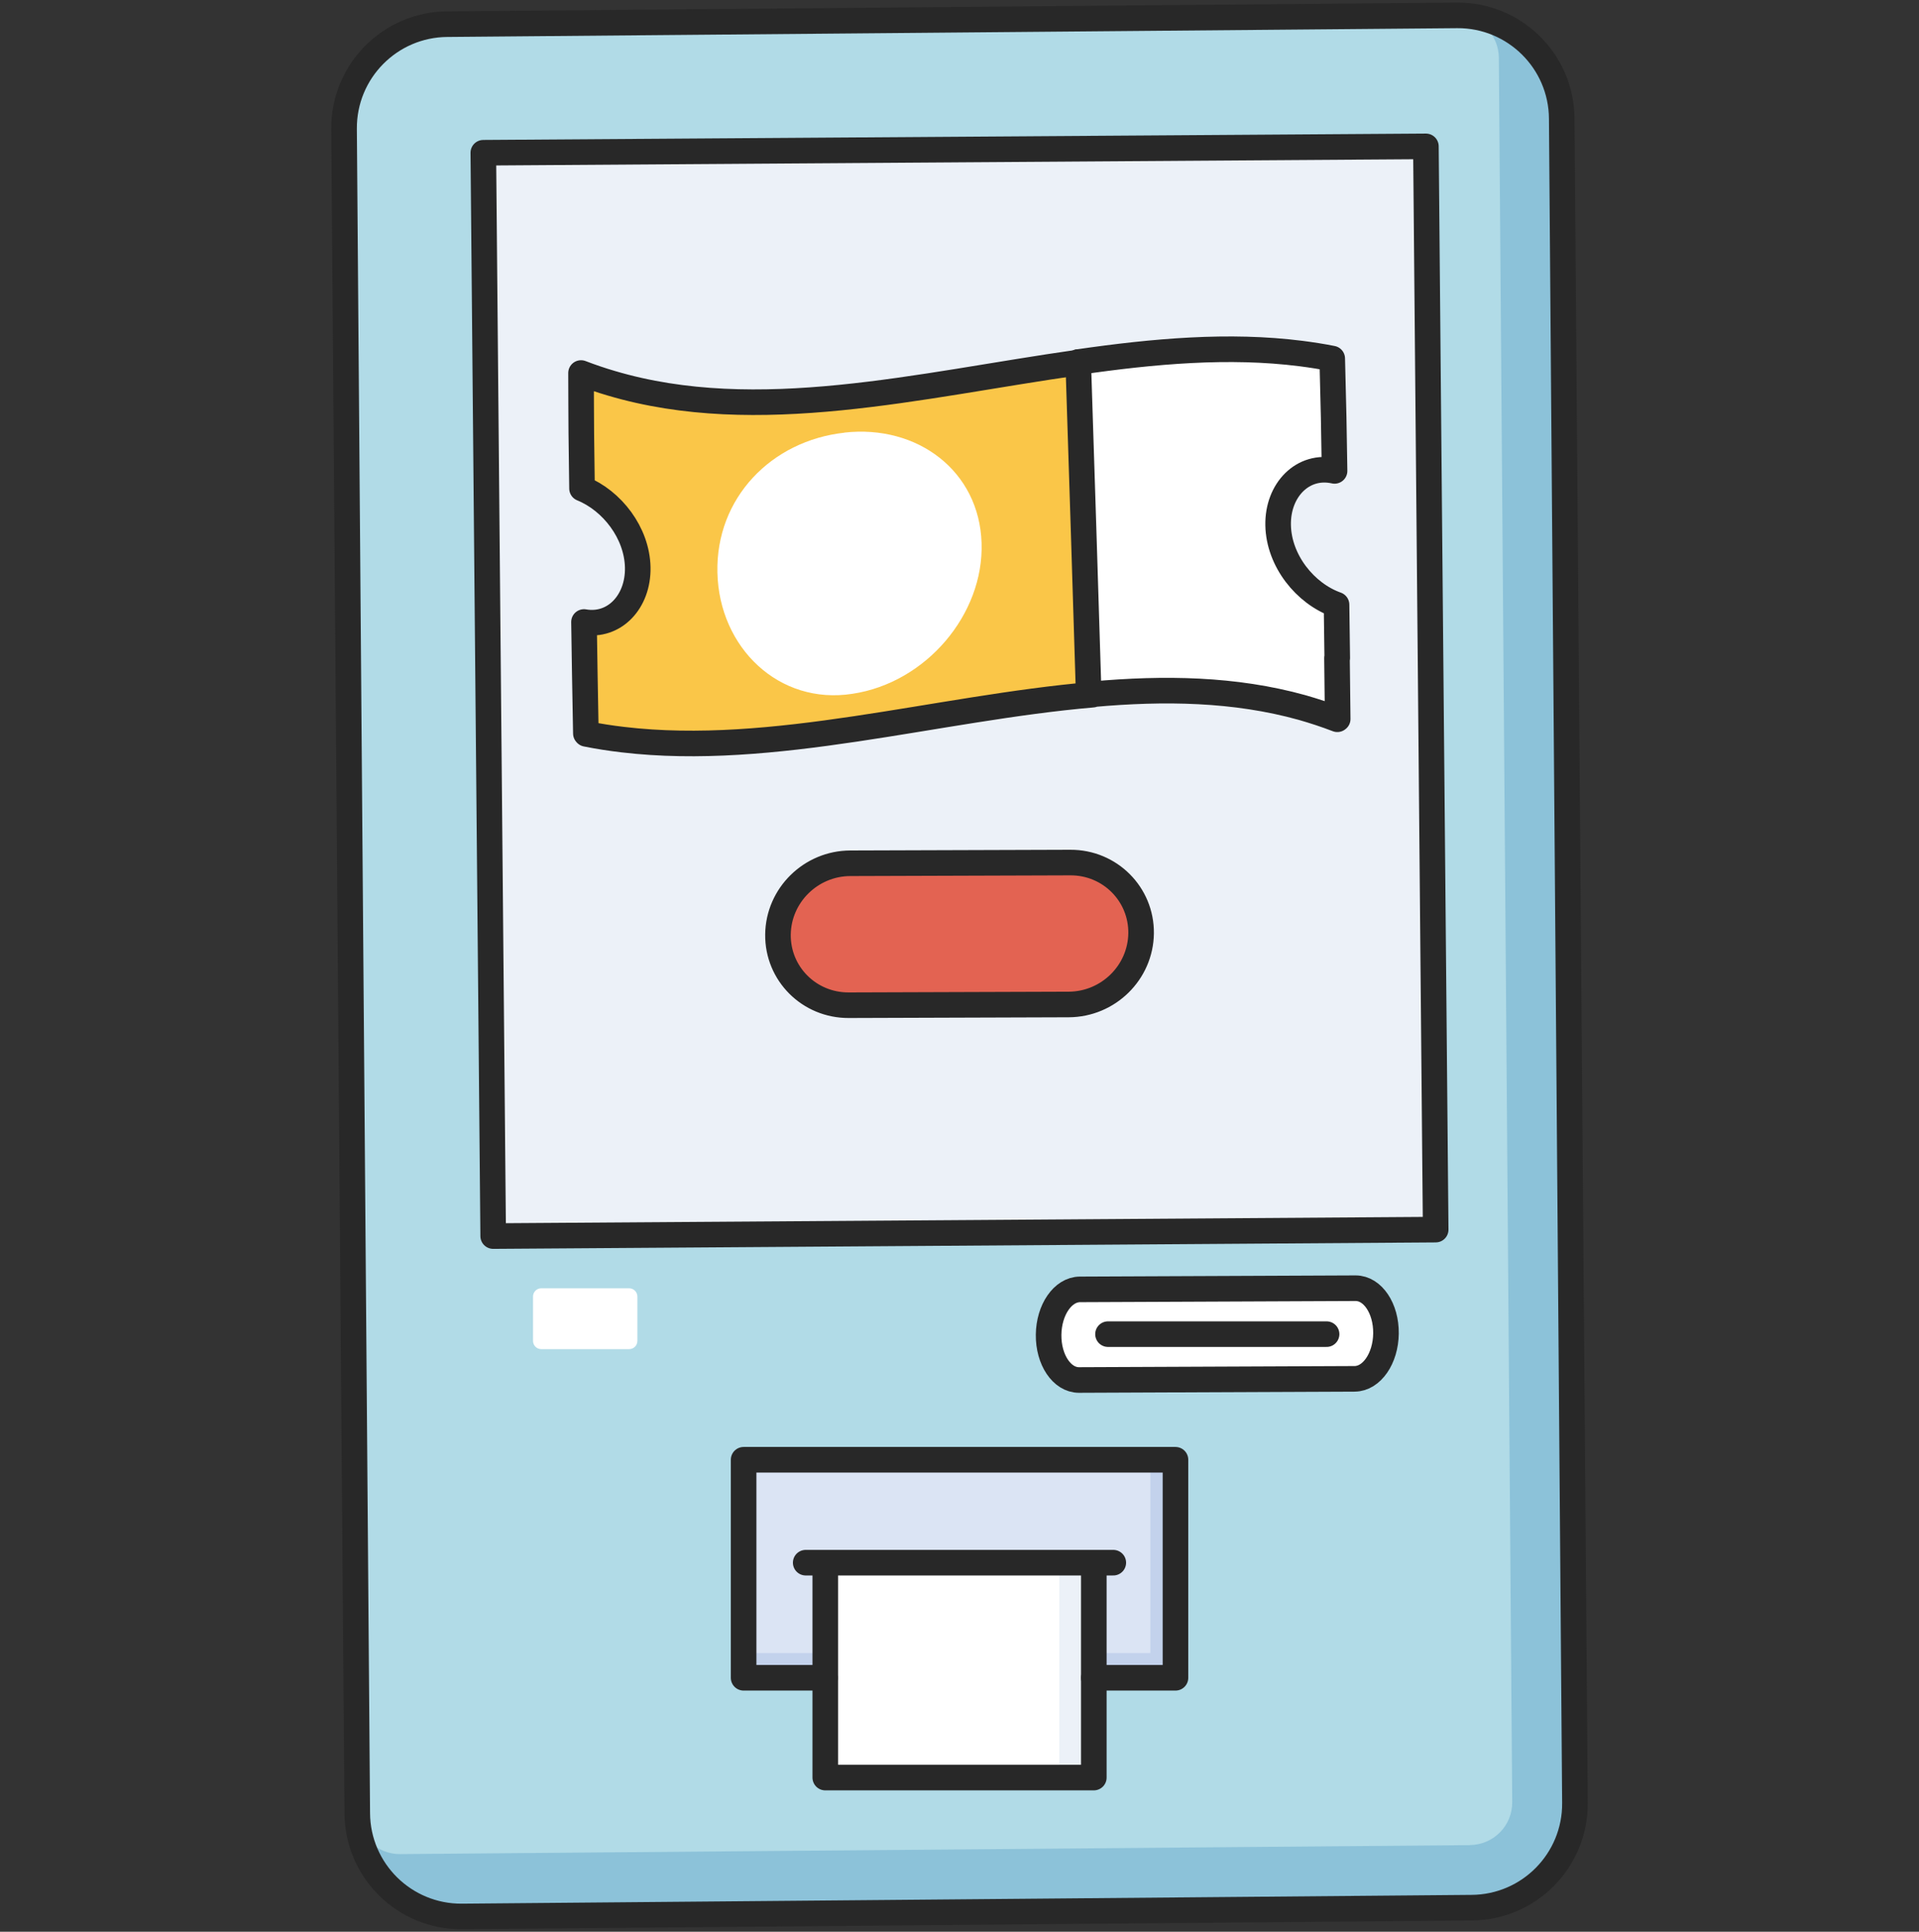 <svg width="150" height="151" viewBox="0 0 150 151" fill="none" xmlns="http://www.w3.org/2000/svg">
<rect x="0" y="0" width="150" height="151" fill="#333333" stroke="none"/>
<g clip-path="url(#clip0_139_64)">
<path d="M115.055 149.118L36.123 149.806C31.635 149.834 27.974 146.222 27.946 141.733L26.908 10.067C26.88 5.578 30.492 1.917 34.98 1.889L113.911 1.201C118.4 1.173 122.061 4.785 122.089 9.274L123.12 140.94C123.148 145.429 119.536 149.09 115.048 149.118H115.055Z" fill="#8CC2D9"/>
<path d="M114.9 144.23L31.277 144.931C29.44 144.945 27.939 143.465 27.925 141.628L26.88 8.587C26.866 6.749 31.474 1.931 33.318 1.917L113.806 1.215C115.644 1.201 117.145 2.681 117.159 4.519L118.204 140.87C118.218 142.708 116.738 144.209 114.9 144.223V144.23Z" fill="#B1DBE7"/>
<path d="M91.882 114.106H58.125V131.149H91.882V114.106Z" fill="#C3D2EC"/>
<path d="M89.918 114.106H58.462V129.214H89.918V114.106Z" fill="#DBE4F4"/>
<path d="M64.508 121.983V138.949H85.499V121.983H64.508Z" fill="#ECF1F8"/>
<path d="M64.508 121.835V138.949H82.799V121.835H64.508Z" fill="white"/>
<path d="M108.336 104.231C108.315 106.188 107.22 107.773 105.888 107.78L84.335 107.871C83.002 107.871 81.943 106.293 81.964 104.336C81.986 102.38 83.08 100.795 84.412 100.788L105.965 100.696C107.298 100.696 108.357 102.274 108.336 104.231Z" fill="white"/>
<path d="M112.221 96.846L38.55 97.344L37.779 12.662L111.457 12.164L112.221 96.846Z" fill="#ECF1F8"/>
<path d="M89.195 72.951C89.16 76.016 86.629 78.505 83.535 78.519L66.345 78.576C63.252 78.59 60.776 76.114 60.811 73.049C60.846 69.984 63.378 67.487 66.471 67.48L83.662 67.424C86.755 67.41 89.231 69.893 89.195 72.958V72.951Z" fill="#E36352"/>
<path d="M84.602 28.288C72.11 30.034 59.325 33.38 47.787 29.957C46.995 29.726 46.209 29.459 45.424 29.158C45.424 30.736 45.438 32.307 45.445 33.878C45.466 35.316 45.487 36.753 45.501 38.184C47.85 39.138 49.8 41.649 49.856 44.349C49.912 47.035 48.026 49.034 45.655 48.62C45.676 49.981 45.697 51.335 45.718 52.688C45.746 54.238 45.774 55.788 45.802 57.331L45.83 57.366C46.777 57.556 47.731 57.703 48.685 57.815C60.454 59.211 73.198 55.353 85.415 54.301C85.156 45.576 84.882 36.915 84.602 28.288Z" fill="#FAC648"/>
<path d="M99.905 41.053C99.849 38.296 101.848 36.248 104.317 36.802C104.296 35.407 104.268 34.018 104.247 32.629C104.205 31.086 104.17 29.55 104.135 28.021C103.328 27.86 102.514 27.734 101.694 27.629C96.062 26.913 90.198 27.439 84.272 28.295C84.552 36.915 84.826 45.569 85.093 54.294C90.816 53.761 96.427 53.825 101.778 55.311C102.711 55.578 103.63 55.879 104.541 56.23L104.569 56.209C104.555 54.61 104.534 53.025 104.513 51.44C104.492 50.044 104.478 48.655 104.457 47.267C102.016 46.404 99.947 43.837 99.891 41.06L99.905 41.053Z" fill="white"/>
<path d="M66.008 33.815C71.711 33.176 76.55 36.816 76.725 42.441C76.915 48.017 72.384 53.369 66.64 54.231C60.882 55.136 56.211 50.619 56.077 44.763C55.937 38.92 60.306 34.446 66.008 33.822V33.815Z" fill="white"/>
<path d="M41.664 104.813V101.349C41.664 100.991 41.952 100.703 42.31 100.703H49.176C49.534 100.703 49.821 100.991 49.821 101.349V104.813C49.821 105.171 49.534 105.459 49.176 105.459H42.31C41.952 105.459 41.664 105.171 41.664 104.813Z" fill="white"/>
<path d="M84.279 28.302C84.56 36.922 84.833 45.577 85.1 54.301" stroke="#282828" stroke-width="2" stroke-linecap="round" stroke-linejoin="round"/>
<path d="M112.221 96.117L38.55 96.621L37.779 11.939L111.457 11.441L112.221 96.117Z" stroke="#282828" stroke-width="2" stroke-linecap="round" stroke-linejoin="round"/>
<path d="M108.336 104.231C108.315 106.188 107.221 107.773 105.888 107.78L84.335 107.871C83.003 107.871 81.944 106.293 81.965 104.336C81.986 102.38 83.08 100.795 84.412 100.788L105.965 100.696C107.298 100.696 108.357 102.274 108.336 104.231Z" stroke="#282828" stroke-width="2" stroke-linecap="round" stroke-linejoin="round"/>
<path d="M86.608 104.287H103.693" stroke="#282828" stroke-width="2" stroke-linecap="round" stroke-linejoin="round"/>
<path d="M62.979 122.151H87.021" stroke="#282828" stroke-width="2" stroke-linecap="round" stroke-linejoin="round"/>
<path d="M113.898 1.201C118.386 1.173 122.047 4.785 122.075 9.274L123.106 140.94C123.134 145.429 119.522 149.09 115.034 149.118L36.103 149.806C31.614 149.834 27.953 146.222 27.925 141.733L26.894 10.067C26.866 5.578 30.478 1.917 34.966 1.889L113.898 1.201Z" stroke="#282828" stroke-width="2" stroke-linecap="round" stroke-linejoin="round"/>
<path d="M89.195 72.951C89.16 76.016 86.629 78.505 83.535 78.519L66.345 78.576C63.252 78.59 60.776 76.114 60.811 73.049C60.846 69.984 63.378 67.487 66.471 67.48L83.662 67.424C86.755 67.41 89.231 69.893 89.195 72.958V72.951Z" stroke="#282828" stroke-width="2" stroke-linecap="round" stroke-linejoin="round"/>
<path d="M104.527 51.44C104.506 50.044 104.492 48.655 104.471 47.267C102.031 46.404 99.962 43.837 99.906 41.06C99.849 38.303 101.848 36.255 104.317 36.809C104.296 35.414 104.268 34.025 104.247 32.636C104.205 31.093 104.17 29.557 104.135 28.028C103.328 27.867 102.515 27.741 101.694 27.636C96.062 26.92 90.199 27.446 84.272 28.302C84.272 28.316 84.272 28.33 84.272 28.337C71.886 30.097 59.219 33.352 47.78 29.957C46.988 29.726 46.202 29.459 45.417 29.158C45.417 30.736 45.431 32.307 45.438 33.878C45.459 35.316 45.48 36.753 45.494 38.184C47.843 39.138 49.793 41.649 49.849 44.349C49.906 47.035 48.019 49.034 45.648 48.62C45.669 49.981 45.69 51.335 45.711 52.688C45.739 54.238 45.767 55.788 45.795 57.331L45.824 57.366C46.77 57.556 47.724 57.703 48.678 57.815C60.447 59.211 73.191 55.353 85.408 54.301C85.408 54.294 85.408 54.28 85.408 54.266C91.019 53.761 96.525 53.846 101.771 55.304C102.704 55.571 103.623 55.872 104.534 56.223L104.562 56.202C104.548 54.603 104.527 53.018 104.506 51.433L104.527 51.44Z" stroke="#282828" stroke-width="2" stroke-linecap="round" stroke-linejoin="round"/>
<path d="M64.487 131.149H58.125V114.106H91.882V131.149H85.499" stroke="#282828" stroke-width="2" stroke-linecap="round" stroke-linejoin="round"/>
<path d="M85.499 122.516V138.949H64.508V122.516" stroke="#282828" stroke-width="2" stroke-linecap="round" stroke-linejoin="round"/>
</g>
<defs>
<clipPath id="clip0_139_64">
<rect width="100" height="151" fill="white" transform="translate(25)"/>
</clipPath>
</defs>
</svg>
